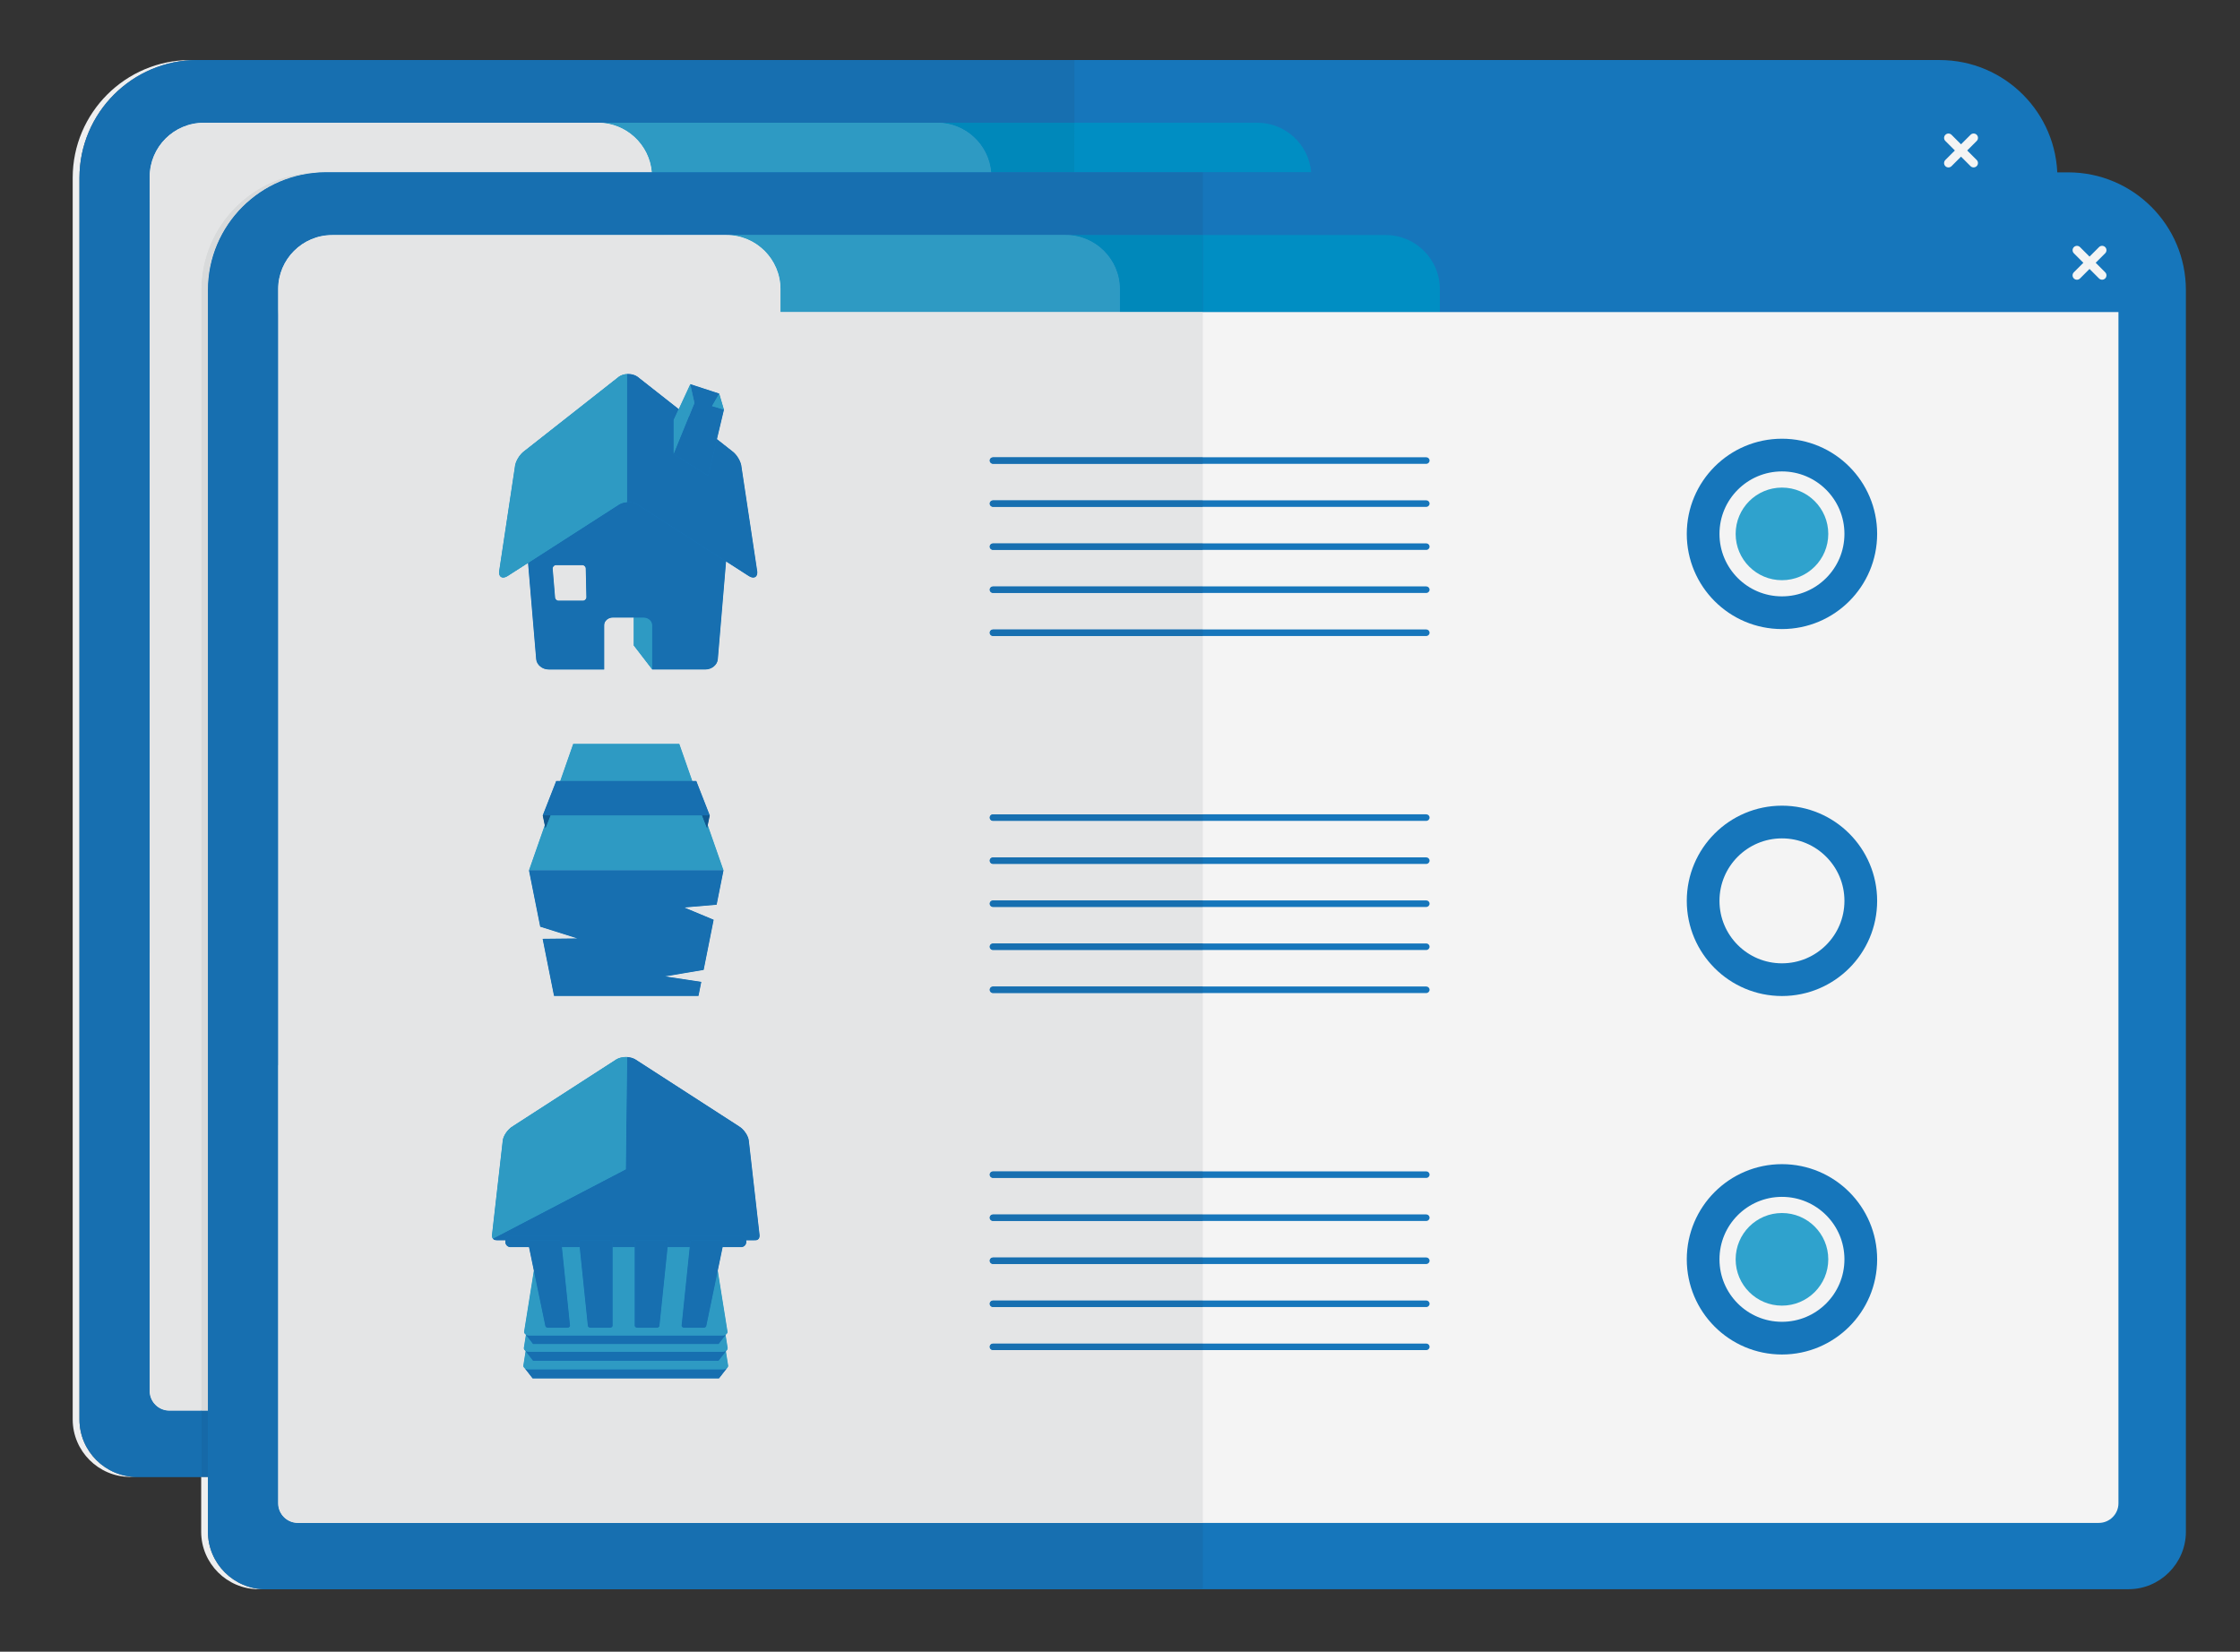 <?xml version="1.0" encoding="utf-8"?>
<!-- Generator: Adobe Illustrator 16.0.0, SVG Export Plug-In . SVG Version: 6.00 Build 0)  -->
<!DOCTYPE svg PUBLIC "-//W3C//DTD SVG 1.1//EN" "http://www.w3.org/Graphics/SVG/1.1/DTD/svg11.dtd">
<svg version="1.1" id="Layer_1" xmlns="http://www.w3.org/2000/svg" xmlns:xlink="http://www.w3.org/1999/xlink" x="0px" y="0px"
	 width="342.424px" height="252.525px" viewBox="0 0 342.424 252.525" enable-background="new 0 0 342.424 252.525"
	 xml:space="preserve">
<rect x="0" y="0" width="342.424" height="252.525" fill="#333333" stroke="none"/>
<g>
	<path fill="#1676BB" d="M314.51,27.18V217.02v0.021c-0.01,4.819-3.959,8.76-8.77,8.76H20.931c-4.83,0-8.77-3.94-8.78-8.76v-0.021
		V27.18c0-9.93,8.08-18,18-18H296.51C306.441,9.18,314.51,17.25,314.51,27.18"/>
	<path fill="#008EC3" d="M192.21,18.766h-27.977v7.585h19.642h16.564C200.096,22.121,196.534,18.766,192.21,18.766"/>
	<path fill="#2FA2CD" d="M151.543,27.023v3.524H74.749v-3.524c0-4.541,3.707-8.257,8.256-8.257h60.281
		C147.836,18.766,151.543,22.482,151.543,27.023"/>
	<path fill="#F4F4F4" d="M302.172,24.457l-1.451-1.451l1.454-1.454c0.261-0.261,0.261-0.684,0-0.944
		c-0.261-0.26-0.683-0.261-0.942,0l-1.455,1.454l-1.45-1.451c-0.26-0.26-0.683-0.26-0.942,0.001c-0.262,0.26-0.262,0.682,0,0.942
		l1.451,1.451l-1.456,1.454c-0.26,0.262-0.26,0.683,0.001,0.944c0.26,0.26,0.683,0.26,0.943,0l1.453-1.454l1.451,1.45
		c0.26,0.26,0.683,0.26,0.943,0C302.433,25.14,302.433,24.717,302.172,24.457z"/>
	<path fill="#1676BB" d="M118.146,56.713h66.245c0.276,0,0.5-0.224,0.5-0.5c0-0.276-0.224-0.5-0.5-0.5h-66.245
		c-0.276,0-0.5,0.224-0.5,0.5C117.646,56.489,117.87,56.713,118.146,56.713"/>
	<path fill="#1676BB" d="M118.146,63.294h66.245c0.276,0,0.5-0.224,0.5-0.5c0-0.276-0.224-0.5-0.5-0.5h-66.245
		c-0.276,0-0.5,0.224-0.5,0.5C117.646,63.07,117.87,63.294,118.146,63.294"/>
	<path fill="#1676BB" d="M118.146,69.875h66.245c0.276,0,0.5-0.224,0.5-0.5s-0.224-0.5-0.5-0.5h-66.245c-0.276,0-0.5,0.224-0.5,0.5
		S117.87,69.875,118.146,69.875"/>
	<path fill="#1676BB" d="M118.146,76.456h66.245c0.276,0,0.5-0.224,0.5-0.5s-0.224-0.5-0.5-0.5h-66.245c-0.276,0-0.5,0.224-0.5,0.5
		S117.87,76.456,118.146,76.456"/>
	<path fill="#1676BB" d="M118.146,83.037h66.245c0.276,0,0.5-0.224,0.5-0.5s-0.224-0.5-0.5-0.5h-66.245c-0.276,0-0.5,0.224-0.5,0.5
		S117.87,83.037,118.146,83.037"/>
	<path fill="#F4F4F4" d="M99.667,30.54V27.02c0-4.543-3.703-8.254-8.254-8.254h-10.68h-38.92h-10.68
		c-4.551,0-8.253,3.711-8.253,8.254v3.997l0.01-0.915v115.546l-0.01,0.097v66.92c0,1.65,1.35,3,3,3h275.323c1.65,0,3-1.35,3-3
		v-7.914v-59.006V30.54H99.667"/>
	<path fill="#1676BB" d="M132.146,162.92h66.245c0.276,0,0.5-0.224,0.5-0.5s-0.224-0.5-0.5-0.5h-66.245c-0.276,0-0.5,0.224-0.5,0.5
		S131.87,162.92,132.146,162.92"/>
	<path fill="#1676BB" d="M132.146,169.501h66.245c0.276,0,0.5-0.224,0.5-0.5s-0.224-0.5-0.5-0.5h-66.245c-0.276,0-0.5,0.224-0.5,0.5
		S131.87,169.501,132.146,169.501"/>
	<path fill="#1676BB" d="M132.146,176.082h66.245c0.276,0,0.5-0.224,0.5-0.5s-0.224-0.5-0.5-0.5h-66.245c-0.276,0-0.5,0.224-0.5,0.5
		S131.87,176.082,132.146,176.082"/>
	<path fill="#1676BB" d="M132.146,182.662h66.245c0.276,0,0.5-0.224,0.5-0.5s-0.224-0.5-0.5-0.5h-66.245c-0.276,0-0.5,0.224-0.5,0.5
		S131.87,182.662,132.146,182.662"/>
	<path fill="#1676BB" d="M132.146,189.244h66.245c0.276,0,0.5-0.224,0.5-0.5s-0.224-0.5-0.5-0.5h-66.245c-0.276,0-0.5,0.224-0.5,0.5
		S131.87,189.244,132.146,189.244"/>
	<path fill="#1676BB" d="M132.146,108.331h66.245c0.276,0,0.5-0.224,0.5-0.5s-0.224-0.5-0.5-0.5h-66.245c-0.276,0-0.5,0.224-0.5,0.5
		S131.87,108.331,132.146,108.331"/>
	<path fill="#1676BB" d="M132.146,114.913h66.245c0.276,0,0.5-0.224,0.5-0.5s-0.224-0.5-0.5-0.5h-66.245c-0.276,0-0.5,0.224-0.5,0.5
		S131.87,114.913,132.146,114.913"/>
	<path fill="#1676BB" d="M132.146,121.494h66.245c0.276,0,0.5-0.224,0.5-0.5c0-0.276-0.224-0.5-0.5-0.5h-66.245
		c-0.276,0-0.5,0.224-0.5,0.5C131.646,121.27,131.87,121.494,132.146,121.494"/>
	<path fill="#1676BB" d="M132.146,128.074h66.245c0.276,0,0.5-0.224,0.5-0.5s-0.224-0.5-0.5-0.5h-66.245c-0.276,0-0.5,0.224-0.5,0.5
		S131.87,128.074,132.146,128.074"/>
	<path fill="#1676BB" d="M132.146,134.655h66.245c0.276,0,0.5-0.224,0.5-0.5s-0.224-0.5-0.5-0.5h-66.245c-0.276,0-0.5,0.224-0.5,0.5
		S131.87,134.655,132.146,134.655"/>
	<path fill="#1676BB" d="M132.146,53.743h66.245c0.276,0,0.5-0.224,0.5-0.5c0-0.276-0.224-0.5-0.5-0.5h-66.245
		c-0.276,0-0.5,0.224-0.5,0.5C131.646,53.519,131.87,53.743,132.146,53.743"/>
	<path fill="#1676BB" d="M132.146,60.325h66.245c0.276,0,0.5-0.224,0.5-0.5c0-0.276-0.224-0.5-0.5-0.5h-66.245
		c-0.276,0-0.5,0.224-0.5,0.5C131.646,60.101,131.87,60.325,132.146,60.325"/>
	<path fill="#1676BB" d="M132.146,66.905h66.245c0.276,0,0.5-0.224,0.5-0.5c0-0.276-0.224-0.5-0.5-0.5h-66.245
		c-0.276,0-0.5,0.224-0.5,0.5C131.646,66.681,131.87,66.905,132.146,66.905"/>
	<path fill="#1676BB" d="M132.146,73.485h66.245c0.276,0,0.5-0.224,0.5-0.5c0-0.276-0.224-0.5-0.5-0.5h-66.245
		c-0.276,0-0.5,0.224-0.5,0.5C131.646,73.261,131.87,73.485,132.146,73.485"/>
	<path fill="#1676BB" d="M132.146,80.067h66.245c0.276,0,0.5-0.224,0.5-0.5s-0.224-0.5-0.5-0.5h-66.245c-0.276,0-0.5,0.224-0.5,0.5
		S131.87,80.067,132.146,80.067"/>
	<path fill="#1676BB" d="M264.814,64.456h-2.5c-0.001,2.646-1.065,5.018-2.798,6.754c-1.736,1.732-4.107,2.796-6.753,2.797
		c-2.646-0.001-5.017-1.065-6.753-2.797c-1.732-1.736-2.797-4.108-2.798-6.754c0.001-2.645,1.065-5.017,2.798-6.753
		c1.736-1.732,4.107-2.796,6.753-2.797c2.646,0.001,5.017,1.065,6.753,2.797c1.732,1.736,2.797,4.108,2.798,6.753H264.814h2.5
		c-0.002-8.037-6.514-14.549-14.551-14.551c-8.037,0.001-14.549,6.514-14.551,14.551c0.002,8.038,6.514,14.55,14.551,14.551
		c8.037-0.001,14.549-6.514,14.551-14.551H264.814z"/>
	<path fill="#1676BB" d="M264.814,120.56h-2.5c-0.001,2.646-1.065,5.018-2.798,6.754c-1.736,1.732-4.107,2.796-6.753,2.797
		c-2.646-0.001-5.017-1.065-6.753-2.797c-1.732-1.736-2.797-4.108-2.798-6.754c0.001-2.645,1.065-5.017,2.798-6.753
		c1.736-1.732,4.107-2.796,6.753-2.797c2.646,0.001,5.017,1.065,6.753,2.797c1.732,1.736,2.797,4.108,2.798,6.753H264.814h2.5
		c-0.002-8.037-6.514-14.549-14.551-14.551c-8.037,0.001-14.549,6.514-14.551,14.551c0.002,8.038,6.514,14.549,14.551,14.551
		c8.037-0.002,14.549-6.514,14.551-14.551H264.814z"/>
	<path fill="#1676BB" d="M264.814,175.367h-2.5c-0.001,2.646-1.065,5.017-2.798,6.753c-1.736,1.732-4.107,2.797-6.753,2.798
		c-2.646-0.001-5.017-1.065-6.753-2.798c-1.732-1.736-2.797-4.107-2.798-6.753c0.001-2.646,1.065-5.018,2.798-6.754
		c1.736-1.732,4.107-2.797,6.753-2.798c2.646,0.001,5.017,1.065,6.753,2.798c1.732,1.736,2.797,4.108,2.798,6.754H264.814h2.5
		c-0.002-8.038-6.514-14.55-14.551-14.552c-8.037,0.002-14.549,6.514-14.551,14.552c0.002,8.037,6.514,14.549,14.551,14.551
		c8.037-0.002,14.549-6.514,14.551-14.551H264.814z"/>
	<circle fill="#2FA2CD" cx="252.763" cy="64.456" r="7.08"/>
	<circle fill="#2FA2CD" cx="252.763" cy="175.367" r="7.08"/>
	<polyline fill="#2FA2CD" points="90.962,115.895 61.221,115.895 67.981,96.557 84.203,96.557 90.962,115.895 	"/>
	<polyline fill="#1676BB" points="88.86,107.491 63.323,107.491 65.383,102.228 86.801,102.228 88.86,107.491 	"/>
	<polyline fill="#1676BB" points="89.91,121.15 84.955,121.574 89.454,123.449 87.926,131.117 82.001,132.107 87.563,132.949 
		87.134,135.096 65.052,135.096 63.308,126.363 68.637,126.306 62.941,124.511 61.22,115.893 90.96,115.893 89.91,121.15 	"/>
	<polyline fill="#115D96" points="88.86,107.491 88.449,109.473 87.673,107.491 88.86,107.491 	"/>
	<polyline fill="#115D96" points="63.323,107.491 63.734,109.473 64.51,107.491 63.323,107.491 	"/>
	<polyline fill="#1676BB" points="90.271,193.574 61.78,193.574 60.398,191.799 91.652,191.799 90.271,193.574 	"/>
	<path fill="#2FA2CD" d="M89.095,175.473l2.582,16.16v0.001c0,0.302-0.351,0.55-0.778,0.55H61.133c-0.428,0-0.776-0.248-0.778-0.55
		v-0.001l2.581-16.16c0-0.305,0.35-0.551,0.778-0.551h24.604C88.746,174.922,89.095,175.168,89.095,175.473"/>
	<polyline fill="#1676BB" points="90.202,190.873 61.849,190.873 60.474,189.106 91.577,189.106 90.202,190.873 	"/>
	<path fill="#2FA2CD" d="M89.032,172.859l2.569,16.081v0.001c-0.001,0.301-0.35,0.547-0.775,0.547H61.205
		c-0.425,0-0.771-0.246-0.774-0.547v-0.001l2.567-16.081c0-0.303,0.348-0.549,0.775-0.549h24.485
		C88.684,172.311,89.032,172.557,89.032,172.859"/>
	<polyline fill="#1676BB" points="90.202,188.313 61.849,188.313 60.474,186.547 91.577,186.547 90.202,188.313 	"/>
	<path fill="#2FA2CD" d="M89.014,170.414l2.563,16.042v0.001c-0.001,0.302-0.35,0.546-0.772,0.546h-29.56
		c-0.424,0-0.77-0.244-0.771-0.546v-0.001l2.562-16.042c0-0.303,0.347-0.549,0.773-0.549h24.433
		C88.666,169.865,89.014,170.111,89.014,170.414"/>
	<path fill="#1676BB" d="M95.662,172.445l0.013,0.01H56.269v-0.01c-0.248,0.01-0.455-0.074-0.565-0.243
		c-0.11-0.126-0.151-0.315-0.138-0.548l1.638-14.385c0.055-0.77,0.756-1.793,1.554-2.267l15.819-10.212
		c0.454-0.273,1.059-0.39,1.649-0.358c0.454,0.031,0.896,0.148,1.252,0.358l15.818,10.212c0.798,0.474,1.485,1.497,1.541,2.267
		l1.637,14.385C96.514,172.234,96.185,172.52,95.662,172.445"/>
	<path fill="#1676BB" d="M94.445,172.592v0.122v0.001c-0.001,0.435-0.357,0.789-0.791,0.789H58.395c-0.435,0-0.79-0.354-0.792-0.789
		v-0.001v-0.122c0-0.434,0.355-0.789,0.792-0.789h35.259C94.089,171.803,94.445,172.158,94.445,172.592"/>
	<path fill="#1676BB" d="M67.075,185.826h-2.939c-0.232,0-0.42-0.14-0.42-0.311l-2.646-12.761c0-0.171,0.189-0.312,0.421-0.312
		h4.261c0.232,0,0.421,0.141,0.421,0.312l1.322,12.761C67.496,185.687,67.306,185.826,67.075,185.826"/>
	<path fill="#1676BB" d="M73.582,185.826h-2.938h-0.001c-0.23,0-0.421-0.14-0.421-0.311l-1.322-12.761
		c0-0.171,0.189-0.312,0.421-0.312h0.001h4.261c0.232,0,0.421,0.141,0.421,0.312v12.761
		C74.003,185.687,73.814,185.826,73.582,185.826"/>
	<path fill="#1676BB" d="M84.975,185.826h2.938c0.232,0,0.421-0.14,0.421-0.311l2.646-12.761c0-0.171-0.189-0.312-0.42-0.312h-0.002
		h-4.261c-0.232,0-0.42,0.141-0.42,0.312l-1.322,12.761C84.554,185.687,84.743,185.826,84.975,185.826"/>
	<path fill="#1676BB" d="M77.808,185.826h2.938h0.001c0.23,0,0.42-0.14,0.42-0.311l1.323-12.761c0-0.171-0.188-0.312-0.42-0.312
		h-0.001h-4.261c-0.231,0-0.42,0.141-0.42,0.312v12.761C77.387,185.687,77.577,185.826,77.808,185.826"/>
	<path fill="#2FA2CD" d="M76.226,144.433l-0.206,17.168l-20.316,10.602c-0.11-0.126-0.151-0.315-0.138-0.548l1.638-14.385
		c0.055-0.77,0.756-1.793,1.554-2.267l15.819-10.212C75.03,144.518,75.635,144.401,76.226,144.433"/>
	<path fill="#2FA2CD" d="M80.056,85.188l-2.827-3.674v-4.27l4.67-6.106c0,0,1.953,7.278,1.953,7.533S80.056,85.188,80.056,85.188"/>
	<path fill="#1676BB" d="M90.37,64.479L77.478,53.634c-0.356-0.29-0.804-0.439-1.269-0.439h-0.008c-0.464,0-0.92,0.141-1.285,0.439
		L62.042,64.479c-0.697,0.597-1.202,1.782-1.136,2.636l0.174,1.783v0.008l1.244,14.724c0.083,0.871,0.945,1.559,1.907,1.559h8.49
		v-6.773c0-0.647,0.597-1.169,1.326-1.169h4.684c0.729,0,1.327,0.522,1.327,1.169v6.773h8.125c0.97,0,1.833-0.688,1.907-1.559
		l1.26-14.956l0.149-1.559C91.581,66.261,91.075,65.075,90.37,64.479 M69.47,74.667h-3.731c-0.29,0-0.53-0.24-0.53-0.539
		l-0.365-4.361c0-0.299,0.232-0.539,0.531-0.539h3.987c0.298,0,0.539,0.24,0.539,0.539l0.1,4.361
		C70,74.427,69.76,74.667,69.47,74.667"/>
	<path fill="#1676BB" d="M96.125,70.247c0.053,0.858-0.547,1.149-1.332,0.639L77.82,59.976c-0.442-0.28-1.038-0.404-1.616-0.374
		c-0.453,0.027-0.895,0.151-1.242,0.374l-16.975,10.91c-0.79,0.51-1.391,0.219-1.338-0.639l2.409-15.982
		c0.052-0.853,0.724-1.985,1.49-2.51l14.442-11.357c0.336-0.228,0.76-0.358,1.202-0.389c0.566-0.037,1.16,0.094,1.591,0.389
		l14.442,11.357c0.767,0.525,1.438,1.658,1.491,2.51L96.125,70.247"/>
	<path fill="#2FA2CD" d="M76.204,40.018v19.584c-0.453,0.027-0.895,0.151-1.242,0.374l-16.975,10.91
		c-0.79,0.51-1.391,0.219-1.338-0.639l2.409-15.982c0.052-0.853,0.724-1.985,1.49-2.51l14.442-11.357
		c0.336-0.228,0.76-0.358,1.202-0.389L76.204,40.018"/>
	<polyline fill="#2FA2CD" points="83.342,47.038 85.882,41.562 86.527,44.448 83.342,52.259 83.342,47.038 	"/>
	<polyline fill="#1676BB" points="90.305,43.005 85.882,41.562 86.527,44.448 83.342,52.259 88.623,55.573 91.027,45.467 
		90.305,43.005 	"/>
	<polyline fill="#2FA2CD" points="90.305,43.005 89.201,44.916 91.027,45.467 90.305,43.005 	"/>
	<path fill="#EEEFF0" d="M164.233,9.18H29.113c-9.92,0-18,8.07-18,18V217.02v0.021c0.01,4.819,3.95,8.76,8.78,8.76h1.038
		c-4.83,0-8.77-3.94-8.78-8.76v-0.021V27.18c0-9.93,8.08-18,18-18H164.233"/>
	<path fill="#176FB0" d="M164.233,9.18H30.151c-9.92,0-18,8.07-18,18V217.02v0.021c0.01,4.819,3.95,8.76,8.78,8.76h9.824v-10.136
		h-4.876c-1.65,0-3-1.35-3-3v-66.92l0.01-0.097V30.101l-0.01,0.915V27.02c0-4.543,3.703-8.254,8.253-8.254h10.68h38.92h10.68l0,0
		h51.874l0,0h20.947V9.18"/>
	<path fill="#0088BA" d="M164.233,18.766h-20.947c4.323,0,7.885,3.355,8.229,7.585h12.717V18.766"/>
	<path fill="#2E9AC3" d="M143.287,18.766H91.413c4.325,0,7.885,3.352,8.227,7.585h51.876
		C151.172,22.121,147.609,18.766,143.287,18.766L143.287,18.766L143.287,18.766"/>
	<path fill="#E4E5E6" d="M91.413,18.766h-10.68h-38.92h-10.68c-4.551,0-8.253,3.711-8.253,8.254v3.997l0.01-0.915v115.546
		l-0.01,0.097v66.92c0,1.65,1.35,3,3,3h4.876V44.351c0-9.93,8.08-18,18-18H99.64C99.297,22.118,95.738,18.766,91.413,18.766
		L91.413,18.766"/>
	<path fill="#1676BB" d="M334.153,44.351v189.84v0.021c-0.01,4.819-3.961,8.76-8.771,8.76H40.572c-4.83,0-8.77-3.94-8.78-8.76
		v-0.021V44.351c0-9.93,8.08-18,18-18h266.36C326.083,26.351,334.153,34.42,334.153,44.351"/>
	<path fill="#008EC3" d="M211.852,35.936h-27.977V47.71h36.233v-3.517C220.109,39.652,216.401,35.936,211.852,35.936"/>
	<path fill="#2FA2CD" d="M171.185,44.193v3.524H94.391v-3.524c0-4.541,3.707-8.257,8.256-8.257h60.281
		C167.478,35.936,171.185,39.652,171.185,44.193"/>
	<path fill="#F4F4F4" d="M321.814,41.627l-1.451-1.451l1.454-1.454c0.26-0.261,0.26-0.684,0-0.944c-0.261-0.26-0.683-0.261-0.943,0
		l-1.454,1.454l-1.45-1.451c-0.26-0.26-0.683-0.26-0.943,0.001c-0.26,0.26-0.26,0.682,0,0.942l1.451,1.451l-1.455,1.454
		c-0.26,0.262-0.26,0.683,0.001,0.944c0.261,0.26,0.683,0.26,0.943,0l1.453-1.454l1.451,1.45c0.261,0.26,0.683,0.26,0.943,0
		C322.075,42.31,322.075,41.888,321.814,41.627z"/>
	<path fill="#1676BB" d="M137.788,73.883h66.245c0.276,0,0.5-0.224,0.5-0.5c0-0.276-0.224-0.5-0.5-0.5h-66.245
		c-0.276,0-0.5,0.224-0.5,0.5C137.288,73.659,137.512,73.883,137.788,73.883"/>
	<path fill="#1676BB" d="M137.788,80.464h66.245c0.276,0,0.5-0.224,0.5-0.5c0-0.276-0.224-0.5-0.5-0.5h-66.245
		c-0.276,0-0.5,0.224-0.5,0.5C137.288,80.241,137.512,80.464,137.788,80.464"/>
	<path fill="#1676BB" d="M137.788,87.045h66.245c0.276,0,0.5-0.224,0.5-0.5s-0.224-0.5-0.5-0.5h-66.245c-0.276,0-0.5,0.224-0.5,0.5
		S137.512,87.045,137.788,87.045"/>
	<path fill="#1676BB" d="M137.788,93.626h66.245c0.276,0,0.5-0.224,0.5-0.5c0-0.276-0.224-0.5-0.5-0.5h-66.245
		c-0.276,0-0.5,0.224-0.5,0.5C137.288,93.402,137.512,93.626,137.788,93.626"/>
	<path fill="#1676BB" d="M137.788,100.207h66.245c0.276,0,0.5-0.224,0.5-0.5s-0.224-0.5-0.5-0.5h-66.245c-0.276,0-0.5,0.224-0.5,0.5
		S137.512,100.207,137.788,100.207"/>
	<path fill="#F4F4F4" d="M119.308,47.71V44.19c0-4.543-3.703-8.254-8.254-8.254h-10.68h-38.92h-10.68
		c-4.551,0-8.253,3.711-8.253,8.254v3.997l0.01-0.915v115.547l-0.01,0.096v66.92c0,1.65,1.35,3,3,3h275.323c1.649,0,3-1.35,3-3
		v-7.914v-59.006V47.71H119.308"/>
	<path fill="#1676BB" d="M151.788,180.09h66.245c0.276,0,0.5-0.224,0.5-0.5s-0.224-0.5-0.5-0.5h-66.245c-0.276,0-0.5,0.224-0.5,0.5
		S151.511,180.09,151.788,180.09"/>
	<path fill="#1676BB" d="M151.788,186.672h66.245c0.276,0,0.5-0.224,0.5-0.5s-0.224-0.5-0.5-0.5h-66.245c-0.276,0-0.5,0.224-0.5,0.5
		S151.511,186.672,151.788,186.672"/>
	<path fill="#1676BB" d="M151.788,193.252h66.245c0.276,0,0.5-0.224,0.5-0.5s-0.224-0.5-0.5-0.5h-66.245c-0.276,0-0.5,0.224-0.5,0.5
		S151.511,193.252,151.788,193.252"/>
	<path fill="#1676BB" d="M151.788,199.833h66.245c0.276,0,0.5-0.224,0.5-0.5s-0.224-0.5-0.5-0.5h-66.245c-0.276,0-0.5,0.224-0.5,0.5
		S151.511,199.833,151.788,199.833"/>
	<path fill="#1676BB" d="M151.788,206.414h66.245c0.276,0,0.5-0.224,0.5-0.5s-0.224-0.5-0.5-0.5h-66.245c-0.276,0-0.5,0.224-0.5,0.5
		S151.511,206.414,151.788,206.414"/>
	<path fill="#1676BB" d="M151.788,125.501h66.245c0.276,0,0.5-0.224,0.5-0.5s-0.224-0.5-0.5-0.5h-66.245c-0.276,0-0.5,0.224-0.5,0.5
		S151.511,125.501,151.788,125.501"/>
	<path fill="#1676BB" d="M151.788,132.084h66.245c0.276,0,0.5-0.224,0.5-0.5s-0.224-0.5-0.5-0.5h-66.245c-0.276,0-0.5,0.224-0.5,0.5
		S151.511,132.084,151.788,132.084"/>
	<path fill="#1676BB" d="M151.788,138.664h66.245c0.276,0,0.5-0.224,0.5-0.5s-0.224-0.5-0.5-0.5h-66.245c-0.276,0-0.5,0.224-0.5,0.5
		S151.511,138.664,151.788,138.664"/>
	<path fill="#1676BB" d="M151.788,145.244h66.245c0.276,0,0.5-0.224,0.5-0.5s-0.224-0.5-0.5-0.5h-66.245c-0.276,0-0.5,0.224-0.5,0.5
		S151.511,145.244,151.788,145.244"/>
	<path fill="#1676BB" d="M151.788,151.826h66.245c0.276,0,0.5-0.224,0.5-0.5s-0.224-0.5-0.5-0.5h-66.245c-0.276,0-0.5,0.224-0.5,0.5
		S151.511,151.826,151.788,151.826"/>
	<path fill="#1676BB" d="M151.788,70.913h66.245c0.276,0,0.5-0.224,0.5-0.5s-0.224-0.5-0.5-0.5h-66.245c-0.276,0-0.5,0.224-0.5,0.5
		S151.511,70.913,151.788,70.913"/>
	<path fill="#1676BB" d="M151.788,77.495h66.245c0.276,0,0.5-0.224,0.5-0.5c0-0.276-0.224-0.5-0.5-0.5h-66.245
		c-0.276,0-0.5,0.224-0.5,0.5C151.288,77.271,151.511,77.495,151.788,77.495"/>
	<path fill="#1676BB" d="M151.788,84.076h66.245c0.276,0,0.5-0.224,0.5-0.5c0-0.276-0.224-0.5-0.5-0.5h-66.245
		c-0.276,0-0.5,0.224-0.5,0.5C151.288,83.852,151.511,84.076,151.788,84.076"/>
	<path fill="#1676BB" d="M151.788,90.656h66.245c0.276,0,0.5-0.224,0.5-0.5s-0.224-0.5-0.5-0.5h-66.245c-0.276,0-0.5,0.224-0.5,0.5
		S151.511,90.656,151.788,90.656"/>
	<path fill="#1676BB" d="M151.788,97.237h66.245c0.276,0,0.5-0.224,0.5-0.5s-0.224-0.5-0.5-0.5h-66.245c-0.276,0-0.5,0.224-0.5,0.5
		S151.511,97.237,151.788,97.237"/>
	<path fill="#1676BB" d="M284.456,81.626h-2.5c-0.001,2.646-1.065,5.018-2.798,6.754c-1.736,1.732-4.107,2.796-6.753,2.797
		c-2.646-0.001-5.018-1.065-6.754-2.797c-1.731-1.736-2.796-4.108-2.797-6.754c0.001-2.646,1.064-5.017,2.797-6.753
		c1.736-1.732,4.108-2.796,6.754-2.797c2.646,0.001,5.017,1.065,6.753,2.797c1.732,1.736,2.797,4.108,2.798,6.753H284.456h2.5
		c-0.002-8.037-6.514-14.549-14.551-14.551c-8.038,0.001-14.549,6.514-14.551,14.551c0.002,8.037,6.513,14.55,14.551,14.551
		c8.037-0.001,14.549-6.514,14.551-14.551H284.456z"/>
	<path fill="#1676BB" d="M284.456,137.73h-2.5c-0.001,2.646-1.065,5.018-2.798,6.754c-1.735,1.731-4.107,2.796-6.753,2.797
		c-2.646-0.001-5.018-1.065-6.754-2.797c-1.732-1.736-2.796-4.108-2.797-6.754c0.001-2.646,1.064-5.018,2.797-6.754
		c1.736-1.731,4.108-2.795,6.754-2.797c2.646,0.001,5.017,1.065,6.753,2.798c1.732,1.736,2.797,4.107,2.798,6.753H284.456h2.5
		c-0.002-8.037-6.514-14.549-14.551-14.551c-8.038,0.001-14.549,6.514-14.551,14.551c0.001,8.038,6.513,14.55,14.551,14.551
		c8.037-0.002,14.549-6.513,14.551-14.551H284.456z"/>
	<path fill="#1676BB" d="M284.456,192.537h-2.5c-0.001,2.646-1.065,5.018-2.798,6.754c-1.735,1.731-4.107,2.796-6.753,2.797
		c-2.646-0.001-5.018-1.065-6.754-2.797c-1.732-1.736-2.796-4.108-2.797-6.754c0.001-2.646,1.065-5.018,2.797-6.754
		c1.736-1.731,4.108-2.796,6.754-2.797c2.646,0.001,5.018,1.065,6.753,2.797c1.732,1.736,2.797,4.108,2.798,6.754H284.456h2.5
		c-0.002-8.038-6.514-14.549-14.551-14.551c-8.038,0.001-14.55,6.513-14.551,14.551c0.001,8.038,6.513,14.55,14.551,14.551
		c8.037-0.002,14.549-6.513,14.551-14.551H284.456z"/>
	<circle fill="#2FA2CD" cx="272.405" cy="81.626" r="7.08"/>
	<circle fill="#2FA2CD" cx="272.405" cy="192.537" r="7.08"/>
	<polyline fill="#2FA2CD" points="110.604,133.065 80.863,133.065 87.623,113.727 103.844,113.727 110.604,133.065 	"/>
	<polyline fill="#1676BB" points="108.501,124.662 82.965,124.662 85.025,119.398 106.442,119.398 108.501,124.662 	"/>
	<polyline fill="#1676BB" points="109.551,138.32 104.596,138.744 109.095,140.619 107.567,148.287 101.643,149.278 
		107.205,150.119 106.776,152.266 84.694,152.266 82.95,143.533 88.279,143.477 82.583,141.682 80.861,133.063 110.602,133.063 
		109.551,138.32 	"/>
	<polyline fill="#115D96" points="108.501,124.662 108.091,126.643 107.315,124.662 108.501,124.662 	"/>
	<polyline fill="#115D96" points="82.965,124.662 83.375,126.643 84.151,124.662 82.965,124.662 	"/>
	<polyline fill="#1676BB" points="109.912,210.744 81.422,210.744 80.04,208.97 111.294,208.97 109.912,210.744 	"/>
	<path fill="#2FA2CD" d="M108.737,192.643l2.582,16.16v0.002c0,0.301-0.351,0.549-0.778,0.549H80.774
		c-0.428,0-0.776-0.248-0.778-0.549v-0.002l2.581-16.16c0-0.305,0.35-0.551,0.778-0.551h24.604
		C108.388,192.092,108.737,192.338,108.737,192.643"/>
	<polyline fill="#1676BB" points="109.843,208.043 81.49,208.043 80.116,206.277 111.219,206.277 109.843,208.043 	"/>
	<path fill="#2FA2CD" d="M108.674,190.029l2.569,16.082v0.001c-0.001,0.3-0.35,0.546-0.775,0.546H80.846
		c-0.425,0-0.771-0.246-0.774-0.546v-0.001l2.567-16.082c0-0.303,0.348-0.549,0.775-0.549H107.9
		C108.325,189.48,108.674,189.727,108.674,190.029"/>
	<polyline fill="#1676BB" points="109.843,205.484 81.49,205.484 80.116,203.718 111.219,203.718 109.843,205.484 	"/>
	<path fill="#2FA2CD" d="M108.656,187.584l2.563,16.043v0.001c-0.001,0.302-0.35,0.546-0.772,0.546h-29.56
		c-0.424,0-0.77-0.244-0.771-0.546v-0.001l2.562-16.043c0-0.302,0.347-0.548,0.773-0.548h24.433
		C108.308,187.036,108.656,187.282,108.656,187.584"/>
	<path fill="#1676BB" d="M115.304,189.615l0.013,0.01H75.91v-0.01c-0.248,0.01-0.455-0.074-0.565-0.242
		c-0.11-0.126-0.151-0.316-0.138-0.549l1.638-14.385c0.055-0.77,0.756-1.792,1.554-2.266l15.819-10.213
		c0.454-0.273,1.059-0.389,1.649-0.357c0.454,0.031,0.896,0.148,1.252,0.357l15.818,10.213c0.798,0.474,1.485,1.496,1.541,2.266
		l1.637,14.385C116.156,189.404,115.826,189.689,115.304,189.615"/>
	<path fill="#1676BB" d="M114.086,189.763v0.122c-0.001,0.436-0.357,0.789-0.791,0.789H78.037c-0.435,0-0.79-0.354-0.792-0.789
		v-0.122c0-0.435,0.355-0.79,0.792-0.79h35.259C113.731,188.973,114.086,189.328,114.086,189.763"/>
	<path fill="#1676BB" d="M86.717,202.996h-2.939c-0.232,0-0.42-0.139-0.42-0.31l-2.646-12.761c0-0.172,0.189-0.312,0.421-0.312
		h4.261c0.232,0,0.421,0.14,0.421,0.312l1.322,12.761C87.137,202.857,86.948,202.996,86.717,202.996"/>
	<path fill="#1676BB" d="M93.224,202.996h-2.938h-0.001c-0.23,0-0.421-0.139-0.421-0.31l-1.322-12.761
		c0-0.172,0.189-0.312,0.421-0.312h0.001h4.261c0.232,0,0.421,0.14,0.421,0.312v12.761
		C93.645,202.857,93.456,202.996,93.224,202.996"/>
	<path fill="#1676BB" d="M104.617,202.996h2.938c0.232,0,0.421-0.139,0.421-0.31l2.646-12.761c0-0.172-0.189-0.312-0.42-0.312
		h-0.002h-4.261c-0.232,0-0.42,0.14-0.42,0.312l-1.322,12.761C104.195,202.857,104.384,202.996,104.617,202.996"/>
	<path fill="#1676BB" d="M97.449,202.996h2.938h0.001c0.23,0,0.42-0.139,0.42-0.31l1.323-12.761c0-0.172-0.188-0.312-0.42-0.312
		h-0.001h-4.261c-0.231,0-0.42,0.14-0.42,0.312v12.761C97.029,202.857,97.218,202.996,97.449,202.996"/>
	<path fill="#2FA2CD" d="M95.867,161.604l-0.206,17.168l-20.316,10.602c-0.11-0.126-0.151-0.316-0.138-0.549l1.638-14.385
		c0.055-0.77,0.756-1.792,1.554-2.266l15.819-10.213C94.672,161.688,95.276,161.572,95.867,161.604"/>
	<path fill="#2FA2CD" d="M99.698,102.358l-2.827-3.674v-4.27l4.67-6.106c0,0,1.953,7.278,1.953,7.533S99.698,102.358,99.698,102.358
		"/>
	<path fill="#1676BB" d="M110.012,81.649L97.12,70.804c-0.356-0.29-0.804-0.439-1.269-0.439h-0.008c-0.464,0-0.92,0.141-1.285,0.439
		L81.683,81.649c-0.697,0.597-1.202,1.782-1.136,2.636l0.174,1.783v0.008l1.244,14.724c0.083,0.871,0.945,1.559,1.907,1.559h8.49
		v-6.773c0-0.647,0.597-1.169,1.326-1.169h4.684c0.729,0,1.327,0.522,1.327,1.169v6.773h8.125c0.97,0,1.833-0.688,1.907-1.559
		l1.26-14.956l0.149-1.559C111.222,83.431,110.716,82.246,110.012,81.649 M89.111,91.837H85.38c-0.29,0-0.53-0.24-0.53-0.539
		l-0.365-4.361c0-0.299,0.232-0.539,0.531-0.539h3.987c0.298,0,0.539,0.24,0.539,0.539l0.1,4.361
		C89.642,91.597,89.402,91.837,89.111,91.837"/>
	<path fill="#1676BB" d="M115.767,87.417c0.053,0.858-0.547,1.149-1.332,0.639l-16.973-10.91c-0.442-0.28-1.038-0.404-1.616-0.374
		c-0.453,0.027-0.895,0.151-1.242,0.374l-16.975,10.91c-0.79,0.51-1.391,0.219-1.338-0.639L78.7,71.435
		c0.052-0.853,0.724-1.985,1.49-2.51l14.442-11.357c0.336-0.228,0.76-0.358,1.202-0.389c0.566-0.037,1.16,0.094,1.591,0.389
		l14.442,11.357c0.767,0.525,1.438,1.658,1.491,2.51L115.767,87.417"/>
	<path fill="#2FA2CD" d="M95.845,57.188v19.584c-0.453,0.027-0.895,0.151-1.242,0.374l-16.975,10.91
		c-0.79,0.51-1.391,0.219-1.338-0.639L78.7,71.435c0.052-0.853,0.724-1.985,1.49-2.51l14.442-11.357
		c0.336-0.228,0.76-0.358,1.202-0.389L95.845,57.188"/>
	<polyline fill="#2FA2CD" points="102.984,64.208 105.524,58.732 106.168,61.619 102.984,69.43 102.984,64.208 	"/>
	<polyline fill="#1676BB" points="109.947,60.175 105.524,58.732 106.168,61.619 102.984,69.43 108.264,72.743 110.668,62.637 
		109.947,60.175 	"/>
	<polyline fill="#2FA2CD" points="109.947,60.175 108.842,62.086 110.668,62.637 109.947,60.175 	"/>
	<path fill="#EEEFF0" d="M31.792,225.8h-1.038v8.391v0.021c0.01,4.819,3.95,8.76,8.78,8.76h1.038c-4.83,0-8.77-3.94-8.78-8.76
		v-0.021V225.8"/>
	<polyline fill="#1669A8" points="31.792,215.664 30.755,215.664 30.755,225.8 31.792,225.8 31.792,215.664 	"/>
	<path fill="#D8DADB" d="M99.64,26.351H48.755c-9.92,0-18,8.07-18,18v171.313h1.038V44.351c0-9.93,8.08-18,18-18H99.64L99.64,26.351
		"/>
	<path fill="#176FB0" d="M183.875,26.351H99.64H49.792c-9.92,0-18,8.07-18,18v171.313V225.8v8.391v0.021
		c0.01,4.819,3.95,8.76,8.78,8.76h143.303v-10.137H45.52c-1.65,0-3-1.35-3-3v-66.92l0.01-0.096V47.271l-0.01,0.915V44.19
		c0-4.543,3.703-8.254,8.253-8.254h10.68h38.92h10.68l0,0h51.874l0,0h20.947V26.351"/>
	<path fill="#0088BA" d="M183.875,35.936h-20.947c4.549,0,8.257,3.716,8.257,8.257v3.517h12.69V35.936"/>
	<path fill="#2E9AC3" d="M162.928,35.936h-51.874c4.551,0,8.254,3.711,8.254,8.254v3.521h51.877v-3.517
		C171.185,39.652,167.478,35.936,162.928,35.936L162.928,35.936L162.928,35.936"/>
	<path fill="#E4E5E6" d="M75.205,188.898c0-0.023,0-0.049,0.002-0.074l1.638-14.385c0.055-0.77,0.756-1.792,1.554-2.266
		l15.819-10.213c0.406-0.244,0.932-0.362,1.461-0.362c0.063,0,0.126,0.002,0.188,0.005l0,0l0,0c0.454,0.031,0.896,0.148,1.252,0.357
		l15.818,10.213c0.798,0.474,1.485,1.496,1.541,2.266l1.637,14.385c0.037,0.52-0.224,0.803-0.654,0.803
		c-0.05,0-0.102-0.004-0.157-0.012l0.013,0.01h-1.243c0.008,0.045,0.012,0.091,0.012,0.138v0.122
		c-0.001,0.436-0.357,0.789-0.791,0.789h-2.83l-0.744,3.587l1.497,9.366v0.001c0,0.03-0.004,0.061-0.011,0.09h0.011l-0.017,0.021
		c-0.032,0.107-0.109,0.204-0.217,0.278l-0.064,0.082l0.321,2.012v0.001c0,0.058-0.013,0.113-0.037,0.165h0.013l-0.043,0.056
		c-0.017,0.027-0.037,0.053-0.06,0.077l-0.148,0.19l0.352,2.202v0.002c0,0.058-0.013,0.113-0.037,0.165h0.012l-0.038,0.048
		c-0.02,0.034-0.045,0.065-0.074,0.096l-1.271,1.631h-28.49l-1.226-1.574c-0.124-0.098-0.199-0.226-0.2-0.365v-0.002l0.355-2.223
		l-0.083-0.106c-0.121-0.097-0.195-0.224-0.196-0.361v-0.001l0.325-2.032l-0.046-0.06c-0.109-0.075-0.187-0.172-0.219-0.281
		l-0.016-0.021h0.011c-0.007-0.029-0.011-0.06-0.011-0.09v-0.001l1.495-9.364l-0.744-3.589h-2.831c-0.435,0-0.79-0.354-0.792-0.789
		v-0.122c0-0.047,0.004-0.093,0.012-0.138H75.91v-0.01c-0.013,0-0.026,0.001-0.039,0.001c-0.231,0-0.422-0.084-0.526-0.243
		C75.248,189.261,75.204,189.098,75.205,188.898 M85.64,119.398l1.982-5.671h16.222l1.982,5.671h0.616l2.059,5.263l-0.311,1.5
		l2.413,6.904h-0.002l-1.05,5.255l-4.955,0.424l4.499,1.875l-1.528,7.668l-5.925,0.991l5.562,0.841l-0.429,2.146H84.694
		l-1.744-8.732l5.329-0.057l-5.696-1.795l-1.722-8.619h0.002l2.412-6.9l-0.311-1.5l2.06-5.263H85.64 M95.834,57.178
		c0.063-0.004,0.125-0.006,0.188-0.006c0.507,0,1.02,0.133,1.402,0.396l6.33,4.978l1.769-3.813l0.645,2.886l-0.645-2.886
		l4.423,1.443l0.722,2.462l-1.071,4.502l2.27,1.785c0.767,0.525,1.438,1.658,1.491,2.51l2.409,15.982
		c0.035,0.571-0.219,0.891-0.624,0.891c-0.204,0-0.446-0.081-0.708-0.251l-3.444-2.214v0.001l-1.26,14.956
		c-0.075,0.871-0.937,1.559-1.907,1.559h-8.125v0c0,0,0,0,0,0l-2.827-3.674v-4.268h-3.183c-0.729,0-1.326,0.522-1.326,1.169v6.773
		h-8.49c-0.962,0-1.824-0.688-1.907-1.559l-1.244-14.724v-0.007l-3.093,1.988c-0.264,0.17-0.508,0.251-0.712,0.251
		c-0.381,0-0.628-0.281-0.629-0.787c0-0.034,0.001-0.068,0.003-0.104L78.7,71.435c0.052-0.853,0.724-1.985,1.49-2.51l14.442-11.357
		C94.968,57.339,95.393,57.209,95.834,57.178L95.834,57.178 M111.054,35.936h-10.68h-38.92h-10.68c-4.551,0-8.253,3.711-8.253,8.254
		v3.997l0.01-0.915v115.547l-0.01,0.096v66.92c0,1.65,1.35,3,3,3h138.355v-26.42h-32.088c-0.276,0-0.5-0.224-0.5-0.5
		s0.224-0.5,0.5-0.5h32.088v-5.581h-32.088c-0.276,0-0.5-0.224-0.5-0.5s0.224-0.5,0.5-0.5h32.088v-5.581h-32.088
		c-0.276,0-0.5-0.224-0.5-0.5s0.224-0.5,0.5-0.5h32.088v-5.58h-32.088c-0.276,0-0.5-0.224-0.5-0.5s0.224-0.5,0.5-0.5h32.088v-5.582
		h-32.088c-0.276,0-0.5-0.224-0.5-0.5s0.224-0.5,0.5-0.5h32.088v-27.264h-32.088c-0.276,0-0.5-0.224-0.5-0.5s0.224-0.5,0.5-0.5
		h32.088v-5.582h-32.088c-0.276,0-0.5-0.224-0.5-0.5s0.224-0.5,0.5-0.5h32.088v-5.58h-32.088c-0.276,0-0.5-0.224-0.5-0.5
		s0.224-0.5,0.5-0.5h32.088v-5.58h-32.088c-0.276,0-0.5-0.224-0.5-0.5s0.224-0.5,0.5-0.5h32.088v-5.583h-32.088
		c-0.276,0-0.5-0.224-0.5-0.5s0.224-0.5,0.5-0.5h32.088V97.237h-32.088c-0.276,0-0.5-0.224-0.5-0.5s0.224-0.5,0.5-0.5h32.088v-5.582
		h-32.088c-0.276,0-0.5-0.224-0.5-0.5s0.224-0.5,0.5-0.5h32.088v-5.58h-32.088c-0.276,0-0.5-0.224-0.5-0.5
		c0-0.276,0.224-0.5,0.5-0.5h32.088v-5.581h-32.088c-0.276,0-0.5-0.224-0.5-0.5c0-0.276,0.224-0.5,0.5-0.5h32.088v-5.582h-32.088
		c-0.276,0-0.5-0.224-0.5-0.5s0.224-0.5,0.5-0.5h32.088V47.71h-12.69h-51.877V44.19C119.308,39.647,115.605,35.936,111.054,35.936
		L111.054,35.936"/>
	<path fill="#176FB0" d="M183.875,179.09h-32.088c-0.276,0-0.5,0.224-0.5,0.5s0.224,0.5,0.5,0.5h32.088V179.09"/>
	<path fill="#176FB0" d="M183.875,185.672h-32.088c-0.276,0-0.5,0.224-0.5,0.5s0.224,0.5,0.5,0.5h32.088V185.672"/>
	<path fill="#176FB0" d="M183.875,192.252h-32.088c-0.276,0-0.5,0.224-0.5,0.5s0.224,0.5,0.5,0.5h32.088V192.252"/>
	<path fill="#176FB0" d="M183.875,198.833h-32.088c-0.276,0-0.5,0.224-0.5,0.5s0.224,0.5,0.5,0.5h32.088V198.833"/>
	<path fill="#176FB0" d="M183.875,205.414h-32.088c-0.276,0-0.5,0.224-0.5,0.5s0.224,0.5,0.5,0.5h32.088V205.414"/>
	<path fill="#176FB0" d="M183.875,124.501h-32.088c-0.276,0-0.5,0.224-0.5,0.5s0.224,0.5,0.5,0.5h32.088V124.501"/>
	<path fill="#176FB0" d="M183.875,131.084h-32.088c-0.276,0-0.5,0.224-0.5,0.5s0.224,0.5,0.5,0.5h32.088V131.084"/>
	<path fill="#176FB0" d="M183.875,137.664h-32.088c-0.276,0-0.5,0.224-0.5,0.5s0.224,0.5,0.5,0.5h32.088V137.664"/>
	<path fill="#176FB0" d="M183.875,144.244h-32.088c-0.276,0-0.5,0.224-0.5,0.5s0.224,0.5,0.5,0.5h32.088V144.244"/>
	<path fill="#176FB0" d="M183.875,150.826h-32.088c-0.276,0-0.5,0.224-0.5,0.5s0.224,0.5,0.5,0.5h32.088V150.826"/>
	<path fill="#176FB0" d="M183.875,69.913h-32.088c-0.276,0-0.5,0.224-0.5,0.5s0.224,0.5,0.5,0.5h32.088V69.913"/>
	<path fill="#176FB0" d="M183.875,76.495h-32.088c-0.276,0-0.5,0.224-0.5,0.5c0,0.276,0.224,0.5,0.5,0.5h32.088V76.495"/>
	<path fill="#176FB0" d="M183.875,83.076h-32.088c-0.276,0-0.5,0.224-0.5,0.5c0,0.276,0.224,0.5,0.5,0.5h32.088V83.076"/>
	<path fill="#176FB0" d="M183.875,89.656h-32.088c-0.276,0-0.5,0.224-0.5,0.5s0.224,0.5,0.5,0.5h32.088V89.656"/>
	<path fill="#176FB0" d="M183.875,96.237h-32.088c-0.276,0-0.5,0.224-0.5,0.5s0.224,0.5,0.5,0.5h32.088V96.237"/>
	<path fill="#2E9AC3" d="M107.315,124.662H84.151l-0.776,1.981l-0.1-0.48l-2.412,6.9h29.738l0,0.003h0.002l-2.413-6.904l-0.1,0.481
		L107.315,124.662 M103.844,113.727H87.623l-1.982,5.671h20.187L103.844,113.727"/>
	<polyline fill="#176FB0" points="106.442,119.398 105.827,119.398 85.64,119.398 85.025,119.398 82.965,124.662 84.151,124.662 
		107.315,124.662 108.501,124.662 106.442,119.398 	"/>
	<polyline fill="#176FB0" points="110.602,133.063 80.864,133.063 80.861,133.063 82.583,141.682 88.279,143.477 82.95,143.533 
		84.694,152.266 106.776,152.266 107.205,150.119 101.643,149.278 107.567,148.287 109.095,140.619 104.596,138.744 109.551,138.32 
		110.601,133.065 110.602,133.063 	"/>
	<polyline fill="#10588F" points="108.501,124.662 108.501,124.662 107.315,124.662 108.091,126.643 108.19,126.162 
		108.501,124.662 	"/>
	<polyline fill="#10588F" points="84.151,124.662 82.965,124.662 83.276,126.162 83.375,126.643 84.151,124.662 	"/>
	<path fill="#176FB0" d="M111.183,209.113c-0.141,0.145-0.376,0.24-0.642,0.24H80.774c-0.229,0-0.436-0.071-0.579-0.184l1.226,1.574
		h28.49L111.183,209.113 M111.294,208.97h-0.012c-0.007,0.017-0.016,0.032-0.025,0.048L111.294,208.97"/>
	<path fill="#2E9AC3" d="M80.351,206.58l-0.355,2.223v0.002c0.001,0.14,0.076,0.268,0.2,0.365c0.143,0.112,0.349,0.184,0.579,0.184
		h29.766c0.266,0,0.501-0.096,0.642-0.24c0.029-0.03,0.054-0.062,0.074-0.096c0.01-0.016,0.018-0.031,0.025-0.048
		c0.024-0.052,0.037-0.107,0.037-0.165v-0.002l-0.352-2.202l-1.124,1.442H81.49L80.351,206.58"/>
	<path fill="#176FB0" d="M111.115,206.41c-0.139,0.149-0.378,0.248-0.647,0.248H80.846c-0.229,0-0.436-0.071-0.578-0.185
		l0.083,0.106l1.139,1.463h28.353l1.124-1.442L111.115,206.41 M111.219,206.277h-0.013c-0.009,0.02-0.019,0.038-0.03,0.056
		L111.219,206.277"/>
	<path fill="#2E9AC3" d="M80.397,204.079l-0.325,2.032v0.001c0.001,0.138,0.075,0.265,0.196,0.361
		c0.142,0.113,0.348,0.185,0.578,0.185h29.622c0.269,0,0.508-0.099,0.647-0.248c0.023-0.024,0.043-0.05,0.06-0.077
		c0.012-0.018,0.021-0.036,0.03-0.056c0.024-0.052,0.037-0.107,0.037-0.165v-0.001l-0.321-2.012l-1.078,1.385H81.49L80.397,204.079"
		/>
	<path fill="#176FB0" d="M110.985,204.018c-0.14,0.097-0.331,0.156-0.539,0.156h-29.56c-0.208,0-0.397-0.059-0.536-0.154l0.046,0.06
		l1.093,1.405h28.353l1.078-1.385L110.985,204.018 M80.126,203.718h-0.011l0.016,0.021C80.13,203.731,80.128,203.725,80.126,203.718
		 M111.219,203.718h-0.011c-0.002,0.007-0.004,0.015-0.006,0.021L111.219,203.718"/>
	<path fill="#2E9AC3" d="M105.44,190.674h-3.386l-1.246,12.013c0,0.171-0.189,0.31-0.42,0.31h-0.001h-2.938
		c-0.231,0-0.42-0.139-0.42-0.31v-12.013h-3.384v12.013c0,0.171-0.188,0.31-0.421,0.31h-2.938h-0.001
		c-0.23,0-0.421-0.139-0.421-0.31l-1.245-12.013h-2.726l1.244,12.013c0,0.171-0.189,0.31-0.42,0.31h-2.939
		c-0.232,0-0.42-0.139-0.42-0.31l-1.747-8.424l-1.495,9.364v0.001c0,0.03,0.004,0.061,0.011,0.09
		c0.001,0.007,0.003,0.014,0.005,0.021c0.032,0.109,0.11,0.206,0.219,0.281c0.139,0.096,0.328,0.154,0.536,0.154h29.56
		c0.208,0,0.399-0.06,0.539-0.156c0.107-0.074,0.185-0.171,0.217-0.278c0.002-0.007,0.004-0.015,0.006-0.021
		c0.007-0.029,0.011-0.06,0.011-0.09v-0.001l-1.497-9.366l-1.747,8.426c0,0.171-0.188,0.31-0.421,0.31h-2.938
		c-0.232,0-0.421-0.139-0.421-0.31L105.44,190.674"/>
	<path fill="#176FB0" d="M95.867,161.604l-0.206,17.168l-20.316,10.602c-0.098-0.112-0.141-0.275-0.14-0.475
		c-0.001,0.199,0.042,0.362,0.14,0.475c0.104,0.159,0.295,0.243,0.526,0.243c0.013,0,0.025-0.001,0.039-0.001v0.01h1.347
		c0.065-0.369,0.39-0.652,0.779-0.652h35.259c0.388,0,0.713,0.283,0.778,0.652h1.243l-0.013-0.01
		c0.055,0.008,0.107,0.012,0.157,0.012c0.431,0,0.691-0.283,0.654-0.803l-1.637-14.385c-0.055-0.77-0.743-1.792-1.541-2.266
		l-15.818-10.213C96.763,161.752,96.321,161.635,95.867,161.604L95.867,161.604"/>
	<path fill="#176FB0" d="M113.296,188.973H78.037c-0.389,0-0.714,0.283-0.779,0.652c-0.008,0.045-0.012,0.091-0.012,0.138v0.122
		c0.002,0.436,0.357,0.789,0.792,0.789h2.831l-0.155-0.748c0-0.172,0.189-0.312,0.421-0.312h4.261c0.232,0,0.421,0.14,0.421,0.312
		l0.078,0.748h2.726l-0.078-0.748c0-0.172,0.189-0.312,0.421-0.312h0.001h4.261c0.232,0,0.421,0.14,0.421,0.312v0.748h3.384v-0.748
		c0-0.172,0.189-0.312,0.42-0.312h4.261h0.001c0.232,0,0.42,0.14,0.42,0.312l-0.078,0.748h3.386l0.078-0.748
		c0-0.172,0.188-0.312,0.42-0.312h4.261h0.002c0.23,0,0.42,0.14,0.42,0.312l-0.155,0.748h2.83c0.434,0,0.789-0.354,0.791-0.789
		v-0.122c0-0.047-0.004-0.093-0.012-0.138C114.009,189.256,113.684,188.973,113.296,188.973"/>
	<path fill="#176FB0" d="M85.394,189.614h-4.261c-0.232,0-0.421,0.14-0.421,0.312l0.155,0.748l0.744,3.589l1.747,8.424
		c0,0.171,0.188,0.31,0.42,0.31h2.939c0.231,0,0.42-0.139,0.42-0.31l-1.244-12.013l-0.078-0.748
		C85.815,189.754,85.626,189.614,85.394,189.614"/>
	<path fill="#E4E5E6" d="M89.003,86.399h-3.987c-0.299,0-0.531,0.24-0.531,0.539l0.365,4.361c0,0.298,0.24,0.539,0.53,0.539h3.731
		c0.291,0,0.531-0.24,0.531-0.539l-0.1-4.361C89.542,86.639,89.302,86.399,89.003,86.399"/>
	<path fill="#176FB0" d="M93.224,189.614h-4.261h-0.001c-0.232,0-0.421,0.14-0.421,0.312l0.078,0.748l1.245,12.013
		c0,0.171,0.19,0.31,0.421,0.31h0.001h2.938c0.232,0,0.421-0.139,0.421-0.31v-12.013v-0.748
		C93.645,189.754,93.456,189.614,93.224,189.614"/>
	<path fill="#176FB0" d="M110.201,189.614h-0.002h-4.261c-0.232,0-0.42,0.14-0.42,0.312l-0.078,0.748l-1.245,12.013
		c0,0.171,0.189,0.31,0.421,0.31h2.938c0.232,0,0.421-0.139,0.421-0.31l1.747-8.426l0.744-3.587l0.155-0.748
		C110.621,189.754,110.432,189.614,110.201,189.614"/>
	<path fill="#176FB0" d="M101.711,189.614h-0.001h-4.261c-0.231,0-0.42,0.14-0.42,0.312v0.748v12.013c0,0.171,0.189,0.31,0.42,0.31
		h2.938h0.001c0.23,0,0.42-0.139,0.42-0.31l1.246-12.013l0.078-0.748C102.132,189.754,101.943,189.614,101.711,189.614"/>
	<path fill="#2E9AC3" d="M95.679,161.599c-0.529,0-1.055,0.118-1.461,0.362l-15.819,10.213c-0.797,0.474-1.499,1.496-1.554,2.266
		l-1.638,14.385c-0.001,0.025-0.002,0.051-0.002,0.074c-0.001,0.199,0.042,0.362,0.14,0.475l20.316-10.602l0.206-17.168
		C95.805,161.601,95.742,161.599,95.679,161.599"/>
	<path fill="#2E9AC3" d="M98.372,94.416h-1.501v4.268l2.827,3.674c0,0,0,0,0,0v-6.772C99.698,94.938,99.101,94.416,98.372,94.416"/>
	<path fill="#176FB0" d="M85.38,91.837c-0.29,0-0.53-0.24-0.53-0.539l-0.365-4.361c0-0.299,0.232-0.539,0.531-0.539h3.987
		c0.298,0,0.539,0.24,0.539,0.539l0.1,4.361c0,0.298-0.24,0.539-0.531,0.539H85.38 M96.018,76.768c-0.058,0-0.115,0.001-0.172,0.004
		c-0.453,0.027-0.895,0.151-1.242,0.374l-13.882,8.922v0.007l1.244,14.724c0.083,0.871,0.945,1.559,1.907,1.559h8.49v-6.773
		c0-0.647,0.597-1.169,1.326-1.169h3.183h1.501c0.729,0,1.327,0.522,1.327,1.169v6.772v0h8.125c0.97,0,1.833-0.688,1.907-1.559
		l1.26-14.956v-0.001l-13.529-8.696C97.063,76.894,96.54,76.768,96.018,76.768"/>
	<path fill="#176FB0" d="M96.023,57.172c-0.063,0-0.126,0.002-0.188,0.006l0.011,0.01v19.584c-0.453,0.027-0.895,0.151-1.242,0.374
		l-16.975,10.91c-0.264,0.17-0.508,0.251-0.712,0.251c-0.381,0-0.628-0.281-0.629-0.787c0,0.505,0.248,0.787,0.629,0.787
		c0.205,0,0.448-0.081,0.712-0.251l3.093-1.988l13.882-8.922c0.348-0.222,0.79-0.347,1.242-0.374
		c0.057-0.003,0.115-0.004,0.172-0.004c0.522,0,1.045,0.126,1.444,0.378l13.529,8.696l3.444,2.214
		c0.263,0.17,0.504,0.251,0.708,0.251c0.405,0,0.659-0.32,0.624-0.891l-2.409-15.982c-0.053-0.853-0.724-1.985-1.491-2.51
		l-2.27-1.785l-1.333,5.604l-5.28-3.313v-5.221l0.771-1.663l-6.33-4.978C97.042,57.305,96.53,57.172,96.023,57.172"/>
	<path fill="#2E9AC3" d="M95.834,57.178c-0.442,0.031-0.866,0.161-1.202,0.389L80.19,68.925c-0.766,0.525-1.438,1.658-1.49,2.51
		l-2.409,15.982c-0.002,0.036-0.003,0.07-0.003,0.104c0,0.505,0.248,0.787,0.629,0.787c0.205,0,0.448-0.081,0.712-0.251
		l16.975-10.91c0.348-0.222,0.79-0.347,1.242-0.374V57.188L95.834,57.178"/>
	<polyline fill="#2E9AC3" points="105.524,58.732 103.755,62.545 102.984,64.208 102.984,69.43 106.168,61.619 105.524,58.732 	"/>
	<polyline fill="#176FB0" points="105.524,58.732 106.168,61.619 102.984,69.43 108.264,72.743 109.597,67.14 110.668,62.637 
		108.842,62.086 109.947,60.175 105.524,58.732 	"/>
	<polyline fill="#2E9AC3" points="109.947,60.175 109.947,60.175 108.842,62.086 110.668,62.637 109.947,60.175 	"/>
</g>
</svg>
